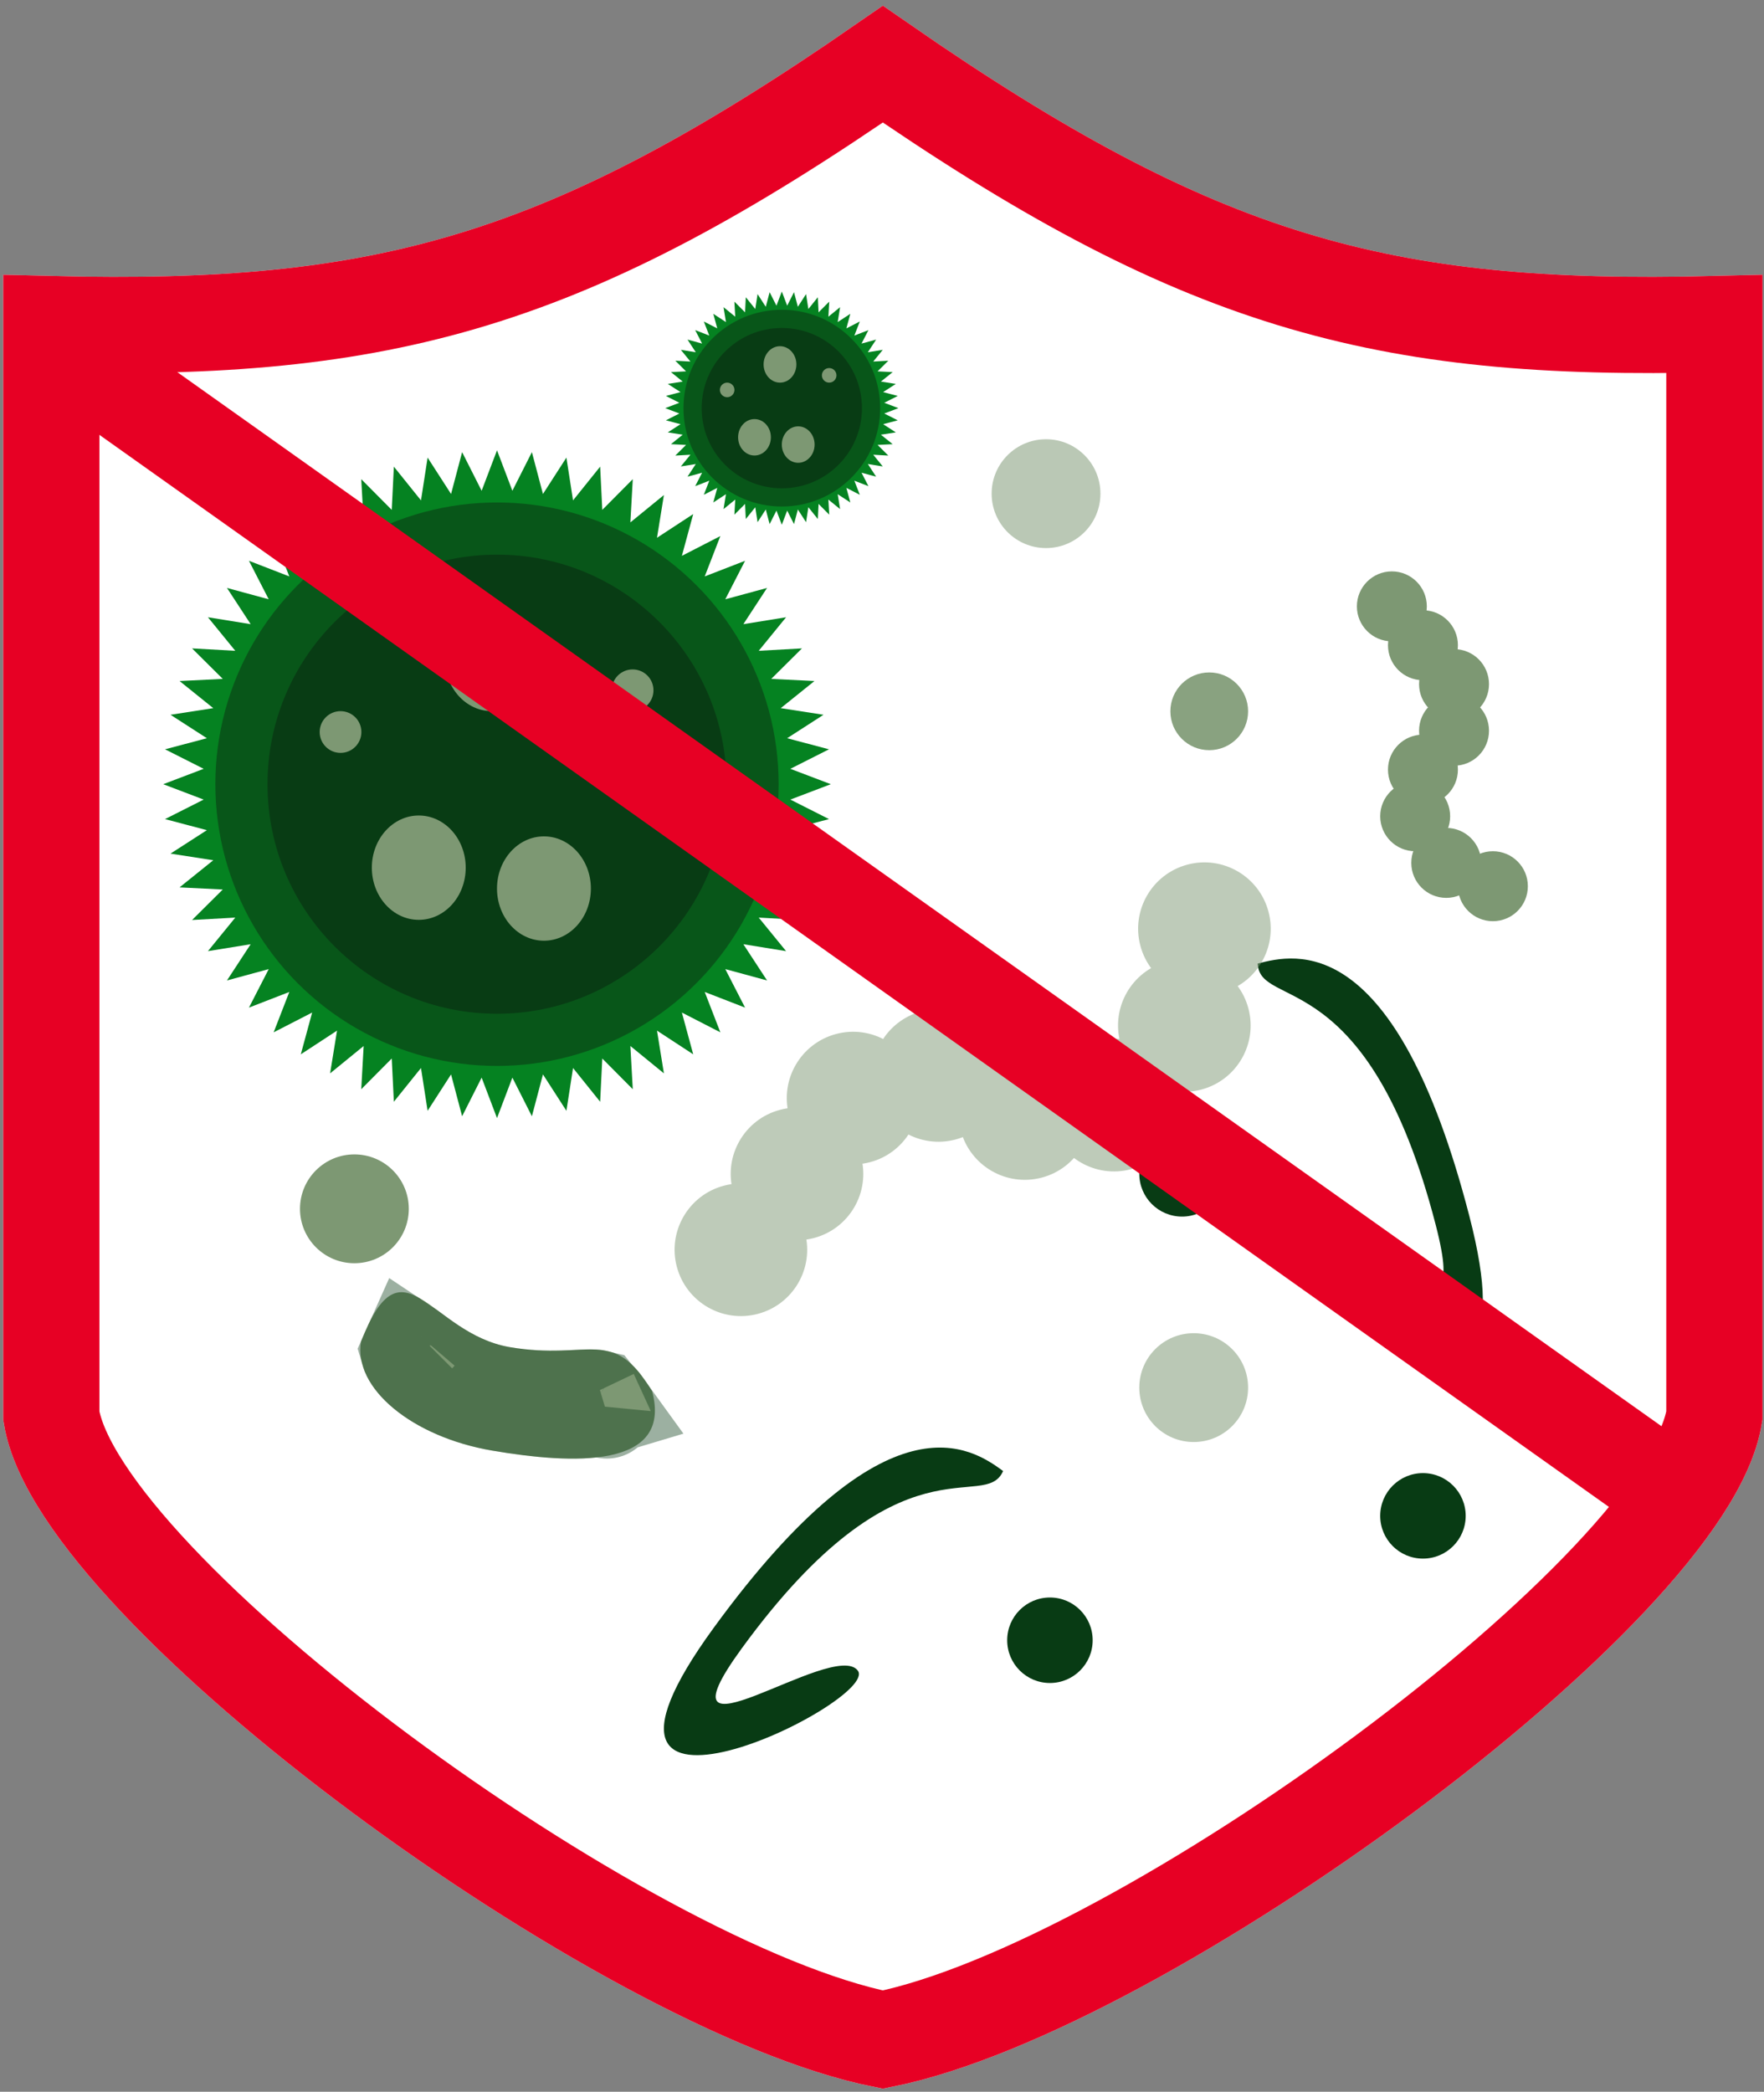 <svg width="275" height="326" viewBox="0 0 275 326" fill="none" xmlns="http://www.w3.org/2000/svg">
<rect x="0" y="0" width="275" height="326" fill="#808080" stroke="none"/>
<path d="M267.263 220.651V50.51C215.217 51.813 186.733 43.987 137.632 10C88.53 43.987 60.047 51.813 8 50.51V220.651C12.321 247.658 97.122 309.773 137.632 317.875C178.141 309.773 262.942 247.658 267.263 220.651Z" fill="white"/>
<path d="M267.263 220.651V50.51C215.217 51.813 186.733 43.987 137.632 10C88.53 43.987 60.047 51.813 8 50.51V220.651C12.321 247.658 97.122 309.773 137.632 317.875C178.141 309.773 262.942 247.658 267.263 220.651Z" stroke="white" stroke-width="15"/>
<path d="M267.263 220.651V50.51C215.217 51.813 186.733 43.987 137.632 10C88.53 43.987 60.047 51.813 8 50.51V220.651C12.321 247.658 97.122 309.773 137.632 317.875C178.141 309.773 262.942 247.658 267.263 220.651Z" stroke="#E70024" stroke-width="15"/>
<path d="M77.482 70.18L79.878 76.487L82.921 70.465L84.645 76.988L88.301 71.317L89.334 77.985L93.562 72.727L93.893 79.466L98.648 74.679L98.272 81.415L103.501 77.151L102.423 83.812L108.069 80.118L106.301 86.63L112.302 83.546L109.863 89.837L116.154 87.398L113.07 93.399L119.582 91.631L115.888 97.277L122.548 96.199L118.284 101.428L125.021 101.052L120.234 105.807L126.973 106.137L121.715 110.366L128.383 111.399L122.712 115.054L129.235 116.779L123.213 119.821L129.52 122.218L123.213 124.615L129.235 127.657L122.712 129.382L128.383 133.037L121.715 134.07L126.973 138.299L120.234 138.629L125.021 143.384L118.284 143.008L122.548 148.237L115.888 147.159L119.582 152.805L113.07 151.037L116.154 157.038L109.863 154.599L112.302 160.89L106.301 157.806L108.069 164.318L102.423 160.624L103.501 167.285L98.272 163.021L98.648 169.757L93.893 164.97L93.562 171.709L89.334 166.451L88.301 173.119L84.645 167.448L82.921 173.971L79.878 167.949L77.482 174.256L75.085 167.949L72.042 173.971L70.318 167.448L66.662 173.119L65.629 166.451L61.401 171.709L61.071 164.97L56.316 169.757L56.692 163.021L51.462 167.285L52.541 160.624L46.894 164.318L48.663 157.806L42.661 160.89L45.101 154.599L38.81 157.038L41.893 151.037L35.382 152.805L39.076 147.159L32.415 148.237L36.679 143.008L29.942 143.384L34.73 138.629L27.99 138.299L33.248 134.07L26.581 133.037L32.252 129.382L25.728 127.657L31.751 124.615L25.443 122.218L31.751 119.821L25.728 116.779L32.252 115.054L26.581 111.399L33.248 110.366L27.99 106.137L34.73 105.807L29.942 101.052L36.679 101.428L32.415 96.199L39.076 97.277L35.382 91.631L41.893 93.399L38.81 87.398L45.101 89.837L42.661 83.546L48.663 86.63L46.894 80.118L52.541 83.812L51.462 77.151L56.692 81.415L56.316 74.679L61.071 79.466L61.401 72.727L65.629 77.985L66.662 71.317L70.318 76.988L72.042 70.465L75.085 76.487L77.482 70.18Z" fill="#058221"/>
<circle cx="77.481" cy="122.218" r="43.907" fill="#085619"/>
<circle cx="77.481" cy="122.218" r="35.776" fill="#083C14"/>
<ellipse cx="84.798" cy="138.48" rx="7.318" ry="8.131" fill="#7D9873"/>
<ellipse cx="76.669" cy="102.703" rx="7.318" ry="8.131" fill="#7D9873"/>
<ellipse cx="65.285" cy="135.228" rx="7.318" ry="8.131" fill="#7D9873"/>
<circle cx="53.088" cy="114.086" r="3.252" fill="#7D9873"/>
<circle cx="98.621" cy="107.582" r="3.252" fill="#7D9873"/>
<path d="M121.882 45.437L122.719 47.639L123.781 45.536L124.383 47.814L125.66 45.834L126.021 48.162L127.497 46.326L127.613 48.679L129.273 47.008L129.142 49.36L130.968 47.871L130.591 50.197L132.563 48.907L131.946 51.181L134.042 50.104L133.19 52.301L135.387 51.449L134.31 53.545L136.584 52.928L135.294 54.899L137.62 54.523L136.131 56.349L138.483 56.218L136.811 57.878L139.165 57.993L137.329 59.47L139.657 59.831L137.677 61.108L139.955 61.71L137.852 62.772L140.054 63.609L137.852 64.446L139.955 65.509L137.677 66.111L139.657 67.388L137.329 67.748L139.165 69.225L136.811 69.34L138.483 71.001L136.131 70.869L137.62 72.695L135.294 72.319L136.584 74.291L134.31 73.673L135.387 75.769L133.19 74.917L134.042 77.114L131.946 76.037L132.563 78.311L130.591 77.021L130.968 79.347L129.142 77.858L129.273 80.211L127.613 78.539L127.497 80.892L126.021 79.056L125.66 81.385L124.383 79.404L123.781 81.682L122.719 79.579L121.882 81.782L121.045 79.579L119.982 81.682L119.38 79.404L118.103 81.385L117.743 79.056L116.266 80.892L116.151 78.539L114.49 80.211L114.621 77.858L112.795 79.347L113.172 77.021L111.2 78.311L111.818 76.037L109.722 77.114L110.574 74.917L108.377 75.769L109.454 73.673L107.18 74.291L108.47 72.319L106.144 72.695L107.633 70.869L105.28 71.001L106.952 69.34L104.598 69.225L106.435 67.748L104.106 67.388L106.087 66.111L103.809 65.509L105.912 64.446L103.709 63.609L105.912 62.772L103.809 61.71L106.087 61.108L104.106 59.831L106.435 59.47L104.598 57.993L106.952 57.878L105.28 56.218L107.633 56.349L106.144 54.523L108.47 54.899L107.18 52.928L109.454 53.545L108.377 51.449L110.574 52.301L109.722 50.104L111.818 51.181L111.2 48.907L113.172 50.197L112.795 47.871L114.621 49.36L114.49 47.008L116.151 48.679L116.266 46.326L117.743 48.162L118.103 45.834L119.38 47.814L119.982 45.536L121.045 47.639L121.882 45.437Z" fill="#058221"/>
<circle cx="121.882" cy="63.609" r="15.333" fill="#085619"/>
<circle cx="121.882" cy="63.609" r="12.494" fill="#083C14"/>
<ellipse cx="124.436" cy="69.288" rx="2.556" ry="2.839" fill="#7D9873"/>
<ellipse cx="121.597" cy="56.795" rx="2.556" ry="2.839" fill="#7D9873"/>
<ellipse cx="117.622" cy="68.152" rx="2.556" ry="2.839" fill="#7D9873"/>
<circle cx="113.362" cy="60.77" r="1.136" fill="#7D9873"/>
<circle cx="129.265" cy="58.498" r="1.136" fill="#7D9873"/>
<path d="M115.628 256.914C101.112 276.836 129.934 255.365 133.723 260.358C137.367 265.158 84.085 290.998 111.246 253.721C138.407 216.443 151.542 225.733 156.382 229.259C153.454 235.909 140.464 222.827 115.628 256.914Z" fill="#083B14"/>
<path d="M223.812 190.868C229.99 214.731 211.077 184.17 205.718 187.42C200.565 190.545 240.62 234.16 229.061 189.509C217.502 144.857 201.872 148.669 196.075 150.17C196.354 157.43 213.243 150.039 223.812 190.868Z" fill="#083B14"/>
<circle cx="216.985" cy="94.503" r="5.452" fill="#7D9873"/>
<circle cx="221.831" cy="100.56" r="5.452" fill="#7D9873"/>
<circle cx="226.676" cy="106.618" r="5.452" fill="#7D9873"/>
<circle cx="226.676" cy="113.886" r="5.452" fill="#7D9873"/>
<circle cx="221.831" cy="119.944" r="5.452" fill="#7D9873"/>
<circle cx="220.62" cy="127.214" r="5.452" fill="#7D9873"/>
<circle cx="225.465" cy="134.482" r="5.452" fill="#7D9873"/>
<circle cx="232.735" cy="138.117" r="5.452" fill="#7D9873"/>
<g opacity="0.5">
<circle cx="115.502" cy="194.778" r="10.334" transform="rotate(-104.845 115.502 194.778)" fill="#7D9873"/>
<circle cx="124.248" cy="182.956" r="10.334" transform="rotate(-104.845 124.248 182.956)" fill="#7D9873"/>
<circle cx="132.992" cy="171.137" r="10.334" transform="rotate(-104.845 132.992 171.137)" fill="#7D9873"/>
<circle cx="146.31" cy="167.606" r="10.334" transform="rotate(-104.845 146.31 167.606)" fill="#7D9873"/>
<circle cx="159.763" cy="173.543" r="10.334" transform="rotate(-104.845 159.763 173.543)" fill="#7D9873"/>
<circle cx="173.67" cy="172.233" r="10.334" transform="rotate(-104.845 173.67 172.233)" fill="#7D9873"/>
<circle cx="184.634" cy="159.824" r="10.334" transform="rotate(-104.845 184.634 159.824)" fill="#7D9873"/>
<circle cx="187.765" cy="144.74" r="10.334" transform="rotate(-104.845 187.765 144.74)" fill="#7D9873"/>
</g>
<circle cx="184.275" cy="182.944" r="6.663" fill="#083B14"/>
<circle cx="163.679" cy="255.634" r="6.663" fill="#083B14"/>
<circle cx="221.831" cy="236.249" r="6.663" fill="#083B14"/>
<circle cx="55.248" cy="188.395" r="8.481" fill="#7D9873"/>
<circle cx="163.072" cy="76.936" r="8.481" fill="#7D9873" fill-opacity="0.53"/>
<circle cx="186.092" cy="216.26" r="8.481" fill="#7D9873" fill-opacity="0.53"/>
<circle cx="188.515" cy="110.858" r="6.058" fill="#7D9873" fill-opacity="0.9"/>
<path d="M79.481 209.954C92.012 212.094 95.428 206.533 101.661 216.815C104.921 228.981 89.259 228.216 76.727 226.076C64.196 223.936 55.041 216.32 56.281 209.065C62.821 192.36 66.949 207.814 79.481 209.954Z" fill="#7D9873"/>
<path d="M78.218 217.347C81.974 217.989 85.054 218.049 87.562 217.98C88.834 217.946 89.706 217.899 90.388 217.863C91.281 217.816 91.847 217.786 92.553 217.822C92.87 217.838 93.019 217.867 93.068 217.879C93.07 217.881 93.074 217.883 93.077 217.885C93.185 217.96 93.598 218.283 94.319 219.285C94.119 219.345 93.875 219.408 93.579 219.469C90.031 220.212 84.241 219.751 77.99 218.683C72.788 217.795 68.653 215.816 66.137 213.723C64.89 212.686 64.218 211.771 63.905 211.141C63.812 210.954 63.755 210.804 63.72 210.686C63.772 210.566 63.822 210.45 63.872 210.339C63.881 210.345 63.889 210.352 63.898 210.358C63.976 210.416 64.056 210.475 64.138 210.536C65.023 211.191 66.139 212.018 67.352 212.819C70.045 214.6 73.652 216.567 78.218 217.347ZM94.596 219.874C94.594 219.873 94.595 219.854 94.601 219.819C94.6 219.858 94.597 219.875 94.596 219.874ZM65.186 207.955C65.186 207.955 65.183 207.958 65.178 207.964C65.183 207.958 65.186 207.955 65.186 207.955Z" stroke="#083B14" stroke-opacity="0.4" stroke-width="15"/>
<path d="M14.057 57.552L256.359 229.586" stroke="#E70024" stroke-width="15" stroke-linecap="round"/>
</svg>
